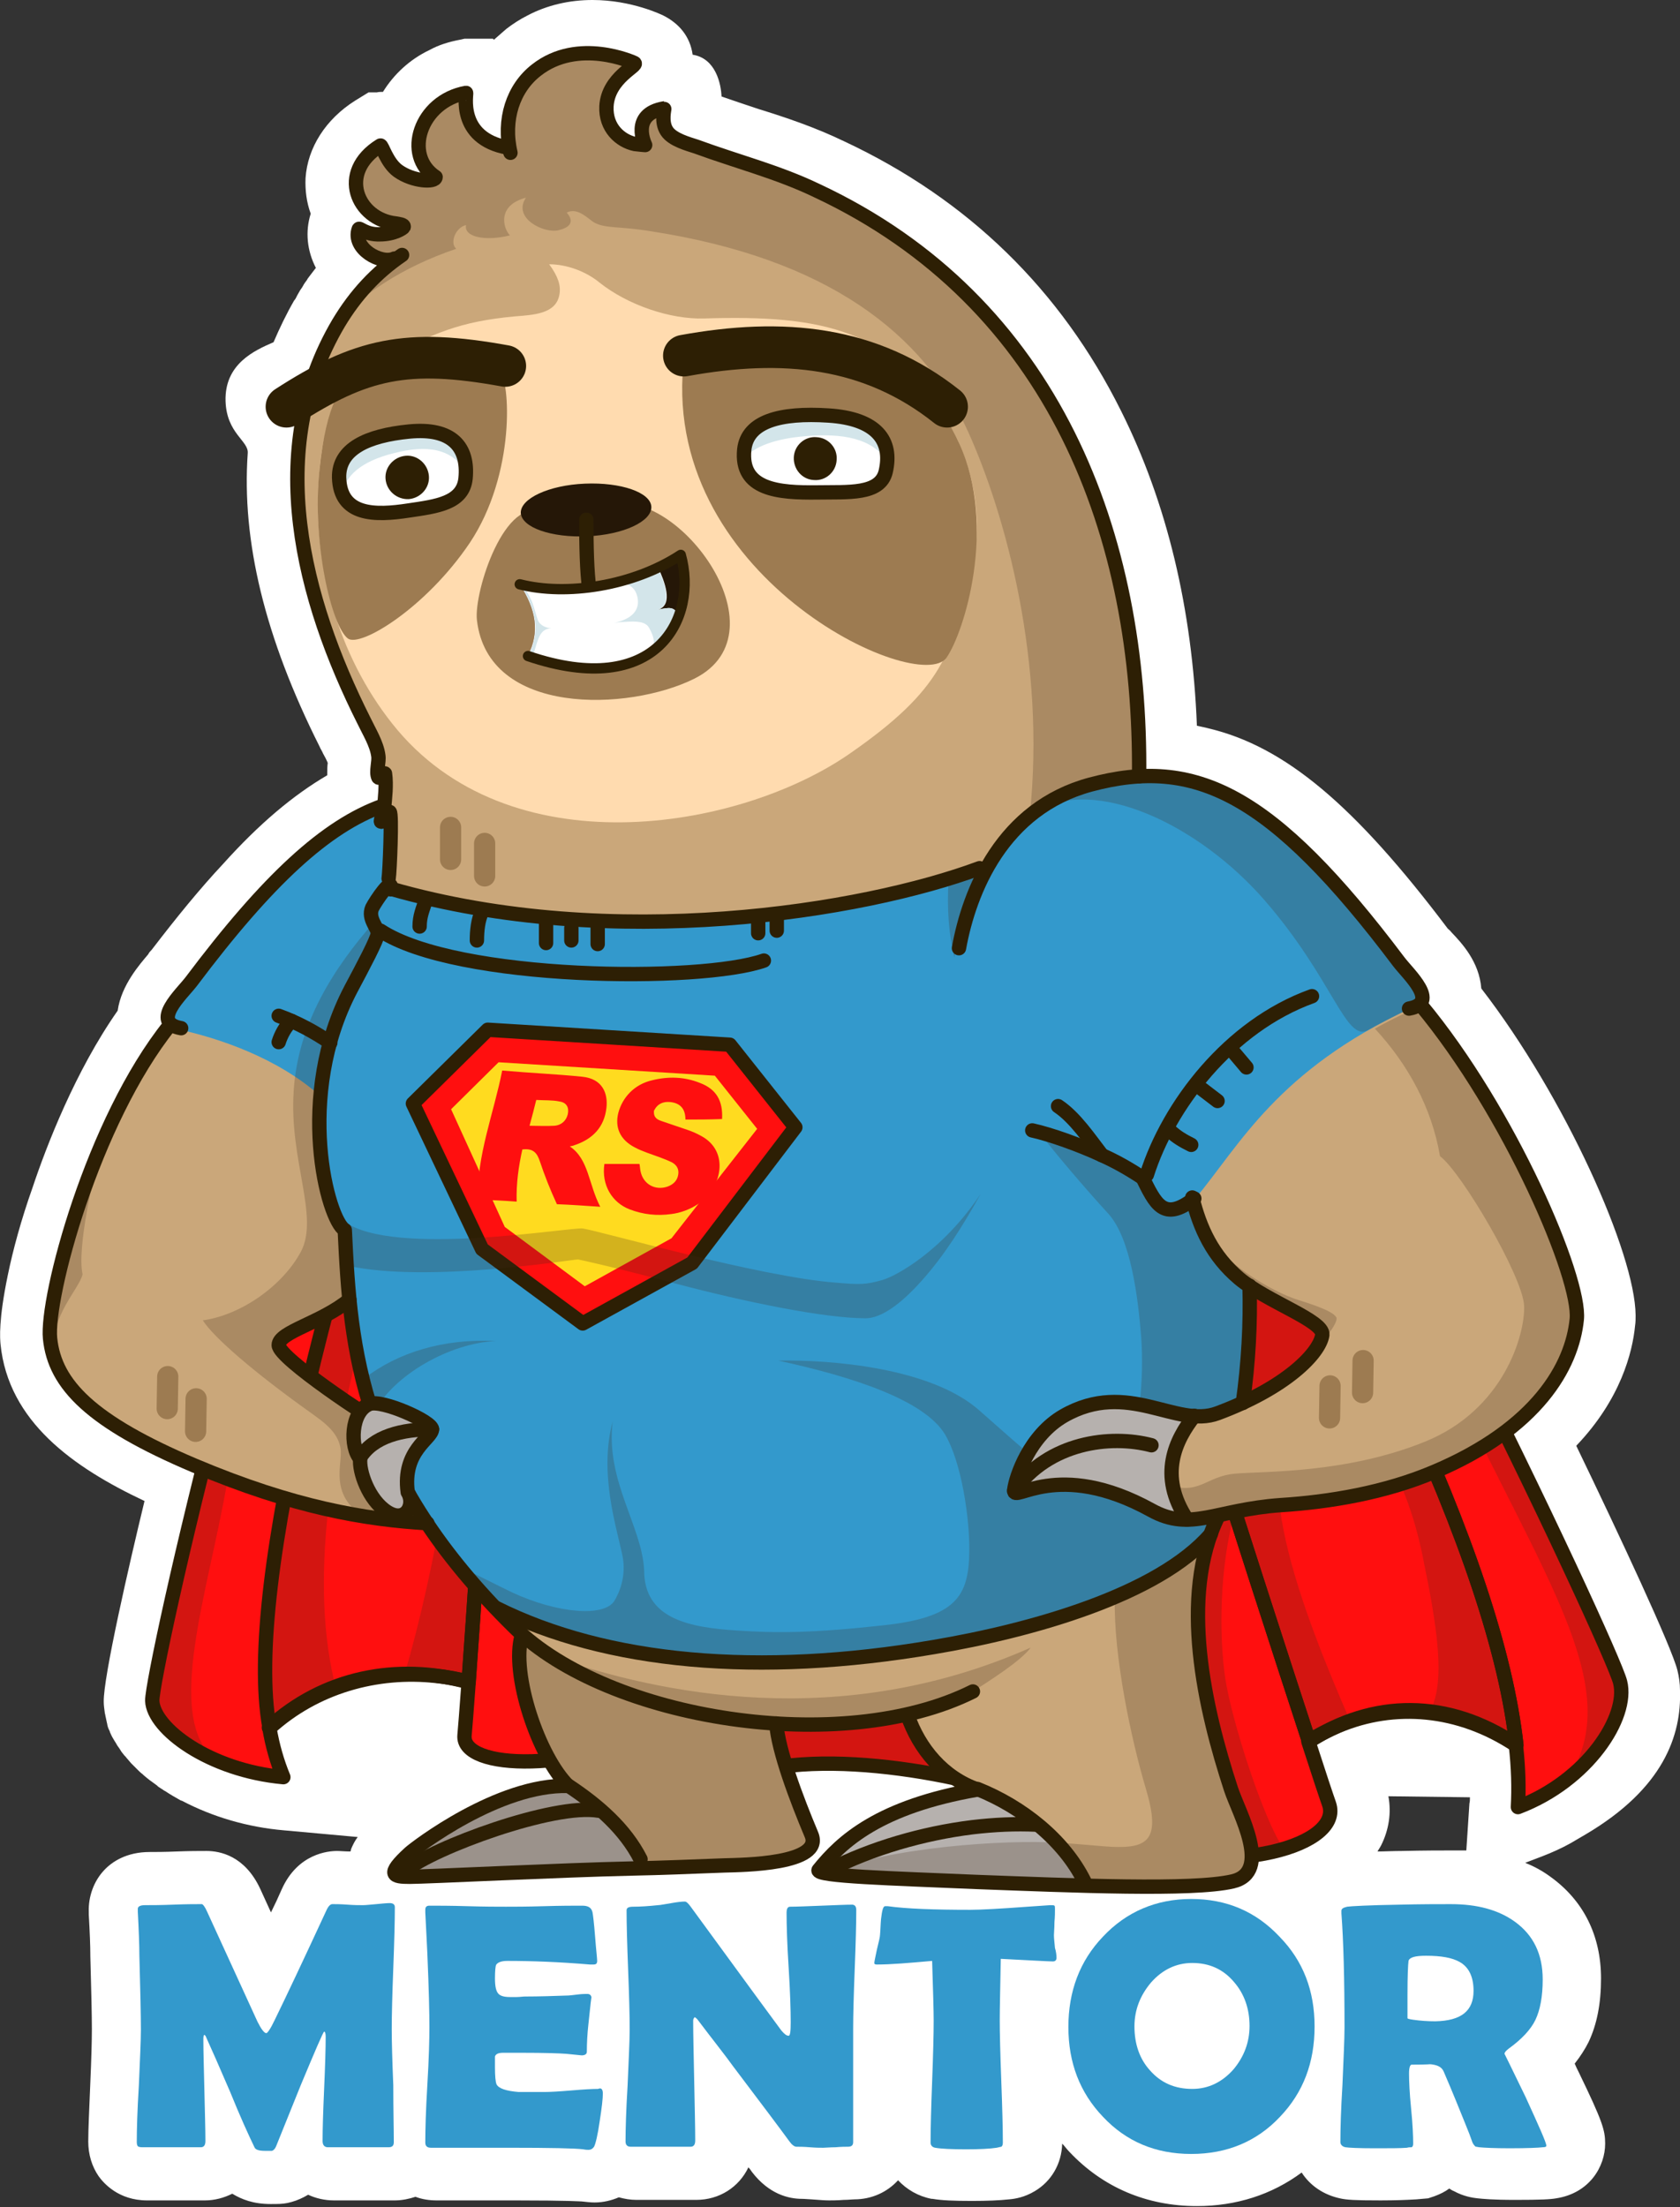 <?xml version="1.0" encoding="utf-8"?>
<!-- Generator: Adobe Illustrator 26.0.3, SVG Export Plug-In . SVG Version: 6.00 Build 0)  -->
<!DOCTYPE svg PUBLIC "-//W3C//DTD SVG 1.1//EN" "http://www.w3.org/Graphics/SVG/1.1/DTD/svg11.dtd">
<svg version="1.1" id="Слой_1" xmlns:x="http://ns.adobe.com/Extensibility/1.0/" xmlns:i="http://ns.adobe.com/AdobeIllustrator/10.0/" xmlns:graph="http://ns.adobe.com/Graphs/1.0/"
	 xmlns="http://www.w3.org/2000/svg" xmlns:xlink="http://www.w3.org/1999/xlink" x="0px" y="0px" width="325.5px" height="427.6px"
	 viewBox="0 0 325.5 427.6" style="enable-background:new 0 0 325.5 427.6;" xml:space="preserve">
<rect x="0" y="0" width="325.5" height="427.6" fill="#333333" stroke="none"/>
<style type="text/css">
	.st0{fill:#FFFFFF;}
	.st1{fill:#3399CC;}
	.st2{fill:#FF0F0F;}
	.st3{opacity:0.23;fill:#3F2719;}
	.st4{fill:none;stroke:#2D1F04;stroke-width:2.781;stroke-linecap:round;stroke-linejoin:round;stroke-miterlimit:10;}
	.st5{fill:#CAA77A;}
	.st6{fill:#B6B1AE;}
	.st7{fill:#FFDB1F;}
	.st8{fill:none;stroke:#9D7B51;stroke-width:4.107;stroke-linecap:round;stroke-linejoin:round;stroke-miterlimit:10;}
	.st9{fill:#FFDBAF;}
	.st10{fill:#9D7B51;}
	.st11{fill:#D3E5EA;}
	.st12{fill:#2D1F04;}
	.st13{fill:#251707;}
	.st14{fill:none;stroke:#2D1F04;stroke-width:2;stroke-linecap:round;stroke-linejoin:round;stroke-miterlimit:10;}
	.st15{fill:none;stroke:#2D1F04;stroke-width:8.066;stroke-linecap:round;stroke-linejoin:round;stroke-miterlimit:10;}
</style>
<g>
	<path class="st0" d="M325.5,327.5c0-1.4-0.2-2.7-0.5-3.9c-1.1-4.5-11.3-26.3-19.6-43.5c8.6-9,10.9-18.1,11.4-23.3
		c0.1-0.6,0.1-1.3,0.1-2c-0.1-11.9-13.6-42.2-29.9-63.3c-0.4-5.2-3.8-8.8-5.8-10.9c-0.2-0.3-0.5-0.5-0.7-0.7
		c-18.1-24-31.6-35.3-46.4-38.8c-0.7-0.2-1.4-0.3-2.2-0.5c-0.9-22.7-5.8-43.2-14.7-61c-11.7-23.5-29.7-41-53.6-52.2
		c-5.6-2.7-11.2-4.6-16.7-6.3c-2.4-0.8-4.8-1.6-7.1-2.4c-0.1-2.4-1.1-7.4-5.6-8.1c-0.5-3.6-2.7-6.1-5.7-7.6c-0.2-0.1-6.1-3-13.7-3
		c-4.5,0-8.8,1-12.6,3c-1.4,0.7-2.8,1.6-4.1,2.6c-0.8,0.7-1.6,1.4-2.4,2.1l-0.2-0.2l-5.5,0l-0.9,0.2c-2.1,0.4-4.1,1-5.9,2
		c-3.8,1.8-6.9,4.7-9,8.1c-0.4,0-0.8,0-1.2,0.1l-1.6,0l-2.6,1.6c-5.7,3.6-9.2,9.1-9.6,15c-0.1,2.4,0.2,4.7,1,6.9
		c-1.1,3.5-0.7,7.2,1,10.5l0,0c-0.3,0.4-0.7,0.9-1,1.3c-0.2,0.3-0.4,0.5-0.6,0.8l-0.1,0.2c-0.3,0.4-0.6,0.8-0.8,1.2
		c-0.2,0.4-0.5,0.7-0.7,1.1c0,0-0.3,0.5-0.4,0.7l-0.2,0.4c-0.1,0.2-0.2,0.4-0.4,0.6c-1.5,2.6-2.8,5.3-4,8.1
		c-3.7,1.6-9.5,4.2-9.3,11.4c0.2,6.3,4.5,7.7,4.3,10.1c-1.2,17,3.3,35.7,13.9,56.8c0.2,0.5,0.5,0.9,0.7,1.4c0.3,0.5,0.7,1.3,0.9,1.8
		c-0.1,0.7-0.1,1.5-0.1,2.4c-6.5,3.8-13.1,9.3-20.2,17.2c-4.4,4.7-8.9,10.2-13.8,16.6c-0.2,0.2-0.5,0.5-0.7,0.9
		c-1.5,1.8-5.2,5.9-5.9,10.9C14.6,207.5,9,222,6.3,230.1c-2.2,6.2-3.8,12.1-4.8,17c-1.8,8.7-1.5,12.2-1.4,13.3
		c1.5,15,14.1,23.9,27.9,30.4c-3,12.4-8,34.2-7.9,38.9c0,0.7,0.1,1.3,0.2,2.1c0,0.2,0.1,0.3,0.1,0.5c0.1,0.5,0.2,0.9,0.3,1.4
		c0,0.1,0.1,0.3,0.1,0.5c0.1,0.5,0.3,0.9,0.5,1.3l0,0.1l0.1,0.2c0.2,0.5,0.5,1,0.8,1.5c0.1,0.1,0.1,0.2,0.2,0.3
		c0.2,0.4,0.4,0.7,0.7,1.1l0.2,0.3c0.2,0.4,0.5,0.7,0.8,1.1l0.2,0.2c0.3,0.4,0.7,0.8,1.1,1.3l0.1,0.1c0.3,0.3,0.6,0.6,0.9,0.9
		l0.3,0.3c0.3,0.3,0.6,0.6,0.9,0.8l0.2,0.2c0.8,0.7,1.6,1.3,2.6,2l0.2,0.2c0.4,0.3,0.8,0.5,1.2,0.8l0.2,0.1c0.9,0.6,1.9,1.2,3,1.8
		l0.3,0.1c5.9,3.1,12.7,5.1,19.7,5.7l14.3,1.3c-0.1,0.2-0.3,0.4-0.4,0.6c-0.2,0.3-0.3,0.5-0.4,0.7c-0.2,0.4-0.4,0.8-0.5,1.1l0,0.1
		c0,0.1-0.1,0.2-0.1,0.3c-1.1,0-1.9-0.1-2.6-0.1c-1.7,0-7.6,0.5-10.7,7.4c-0.7,1.6-1.4,3.1-2.1,4.5l-2.1-4.6
		c-3-6.4-7.8-7.3-10.4-7.3c-1.4,0-3.3,0-5.8,0.1c-2.3,0.1-4.1,0.1-5.2,0.1c-4.5,0-7.3,1.9-8.8,3.5c-2,2.1-3.1,5.1-3,8.1l0,0.5
		c0.2,3.5,0.3,6.1,0.3,7.8l0,0.2c0.2,7,0.3,11.8,0.3,14.2c0,2.3-0.1,5.8-0.3,10.4c-0.2,5.1-0.4,8.8-0.4,11.4c0,2.5,0.7,4.8,2,6.7
		c1,1.4,3.9,4.7,9.4,4.7h11.2c1.9,0,3.7-0.5,5.3-1.3c1.8,1.1,4.1,2,7.4,2c1.5,0,2.3,0,3.3-0.2l0.4-0.1l0.4-0.1
		c1.1-0.3,2.2-0.8,3.2-1.4c1.5,0.7,3.2,1.1,5,1.1h11.8c1.4,0,2.8-0.3,4-0.7c1.3,0.5,2.7,0.7,4.1,0.7c1.7,0,4.2,0,7.6,0
		c3.4,0,6,0,7.7,0c10.3,0,12.5,0.2,12.8,0.2c1,0.1,1.7,0.2,2.5,0.2c1.7,0,3.3-0.4,4.7-1c1.1,0.3,2.2,0.5,3.4,0.5h11.6
		c4.5,0,8.3-2.5,10.1-6.3c0.3,0.3,0.5,0.6,0.7,0.9c3.3,4.3,7.1,5.2,9.7,5.2c0,0,0.5,0,1.8,0.1c1.5,0.1,2.5,0.2,3.4,0.2
		c0.6,0,1.6,0,2.9-0.1c0.9,0,1.6-0.1,2-0.1c3.4,0,6.4-1.4,8.5-3.7c1.7,1.8,3.9,3.1,6.5,3.6l0.2,0c1.7,0.3,4.1,0.4,7.6,0.4
		c3,0,5.4-0.1,7.2-0.3c1.2-0.1,3-0.4,5-1.6c3.2-1.9,5.2-5.3,5.3-9.2c0.5,0.5,0.9,1.1,1.4,1.6c6.5,6.9,15,10.5,24.7,10.5
		c7.6,0,14.5-2.2,20.3-6.5c1.6,2.5,4.2,4.3,7.4,5c1.3,0.3,2.9,0.4,7.9,0.4c3,0,5.3-0.1,6.9-0.2l2.3-0.2l1.2-0.4
		c1.1-0.4,2.1-0.9,2.9-1.5c0.3,0.2,0.6,0.4,0.9,0.5c1.8,1,3.6,1.3,4.6,1.4c1,0.1,2.8,0.3,7.3,0.3c4.9,0,6.8-0.1,7.9-0.3
		c6.5-1,9.5-6.2,9.5-10.6c0-2.6-0.5-4.3-5.1-13.8c-0.3-0.6-0.6-1.2-0.8-1.7c1.1-1.4,2-2.8,2.7-4.2c1.6-3.4,2.4-7.4,2.4-12.3
		c0-8.3-3.4-15.1-9.8-19.7c-1.5-1.1-3.1-2-4.9-2.7l3.4-1.3c1.8-0.7,3.6-1.5,5.4-2.5c0,0,2.2-1.3,2.9-1.7
		C322.3,346.5,325.8,336.2,325.5,327.5z M281.8,358.5c-2.5,0-5.8,0-10.1,0.1c-1.9,0-3.5,0.1-4.8,0.1c0.2-0.4,0.5-0.8,0.7-1.2
		c1.5-3,2-6.3,1.4-9.5l15.8,0.2c0,0.4,0,0.8-0.1,1.2l-0.6,9.1C283.4,358.5,282.6,358.5,281.8,358.5z"/>
	<g>
		<g>
			<path class="st1" d="M76.3,415c0,0.7-0.3,1-1,1H63.5c-0.6,0-1-0.4-1-1.2c0-2.3,0.1-5.6,0.3-10.1c0.2-4.5,0.3-7.9,0.3-10.1
				c0-0.6-0.1-1-0.3-1c-0.2,0.1-1.7,3.6-4.5,10.3c-1.6,4-3.2,7.9-4.8,11.9c-0.2,0.5-0.5,0.8-0.8,0.9c-0.1,0-0.6,0-1.3,0
				c-1.2,0-1.9-0.2-2.1-0.7c-1.2-2.5-2.8-6-4.7-10.7c-2.1-4.9-3.7-8.5-4.7-10.7c0-0.1-0.1-0.2-0.3-0.4c-0.2,0.2-0.2,0.5-0.2,1
				c0,2.2,0.1,5.5,0.2,9.8c0.1,4.4,0.2,7.6,0.2,9.8c0,0.8-0.3,1.2-0.9,1.2H27.5c-0.4,0-0.7-0.1-0.8-0.2c-0.1-0.1-0.2-0.4-0.2-0.8
				c0-2.4,0.1-6.1,0.4-10.9c0.2-4.9,0.4-8.5,0.4-10.9c0-2.6-0.1-7.4-0.3-14.5c0-1.8-0.1-4.6-0.3-8.3l0-0.6c0-0.4,0.4-0.7,1.4-0.7
				c1.2,0,3.1,0,5.5-0.1c2.5-0.1,4.3-0.1,5.5-0.1c0.2,0,0.6,0.5,1,1.4l9.8,21.4c0.7,1.4,1.3,2.2,1.7,2.2c0.2,0,0.8-0.8,1.6-2.5
				c2.3-4.7,5.6-11.7,10-21.2c0.4-0.9,0.8-1.3,1.2-1.3c0.6,0,1.6,0,2.9,0.1c1.3,0.1,2.3,0.1,3,0.1c0.6,0,1.4-0.1,2.6-0.2
				c1.1-0.1,2-0.2,2.6-0.2c0.7,0,1,0.3,1,0.8c0,2.6-0.1,6.6-0.3,11.8c-0.2,5.2-0.3,9.2-0.3,11.8c0,2.4,0.1,6.1,0.3,10.9
				C76.2,408.9,76.3,412.5,76.3,415z"/>
			<path class="st1" d="M116.8,405.6c0,1-0.2,2.7-0.6,5.3c-0.4,2.8-0.8,4.4-1.1,5c-0.3,0.4-0.6,0.6-1.1,0.6c-0.2,0-0.5,0-1-0.1
				c-1.6-0.2-6.4-0.3-14.2-0.3c-1.7,0-4.3,0-7.7,0c-3.4,0-5.9,0-7.6,0c-0.7,0-1.1-0.3-1.1-1c0-2.5,0.1-6.2,0.4-11.2
				c0.3-5,0.4-8.8,0.4-11.2c0-2.5-0.1-7.3-0.4-14.2c-0.1-1.8-0.2-4.4-0.4-8l0-0.5c0-0.5,0.2-0.8,0.8-0.8c1.6,0,4.1,0,7.4,0.1
				c3.3,0.1,5.8,0.1,7.4,0.1c1.6,0,4.1,0,7.4-0.1c3.3-0.1,5.7-0.1,7.4-0.1c1.2,0,1.8,0.4,2,1.3c0.1,0.5,0.3,2.1,0.5,4.7
				c0.2,2.6,0.4,4.2,0.4,4.7c0,0.5-0.2,0.7-0.7,0.7c-0.1,0-0.4,0-0.7,0c-5.9-0.5-11.3-0.7-16-0.7c-1.2,0-1.9,0.3-2.2,0.8
				c-0.1,0.3-0.2,1.1-0.2,2.6c0,1.5,0.2,2.5,0.7,3c0.4,0.4,1.1,0.6,2.2,0.6c0.2,0,0.7,0,1.3,0c0.6,0,1.2-0.1,1.6-0.1
				c2.8,0,5.6-0.1,8.5-0.2c0.2,0,0.9-0.1,1.8-0.2c0.8-0.1,1.4-0.1,1.8-0.1c0.5,0,0.8,0.3,0.8,0.8c0-0.5-0.2,1.2-0.6,5.1
				c-0.2,1.8-0.3,3.6-0.3,5.3c0,0.4-0.3,0.7-1,0.7l-3-0.3c-1.3-0.1-4.2-0.2-8.7-0.2h-3.5c-0.9,0-1.4,0.2-1.6,0.7c0,0.1,0,0.8,0,2.1
				c0,1.7,0.1,2.8,0.3,3.3c0.4,0.8,1.8,1.3,4.3,1.5c0,0,1.6,0,4.9,0c1.2,0,2.9-0.1,5.3-0.3c2.3-0.2,4.1-0.3,5.2-0.3
				C116.5,404.4,116.8,404.8,116.8,405.6z"/>
			<path class="st1" d="M165.9,370.1c0,2.5-0.1,6.4-0.3,11.4c-0.2,5.1-0.3,8.9-0.3,11.5v22c0,0.6-0.3,0.9-1,0.9
				c-0.5,0-1.3,0-2.4,0.1c-1.1,0-1.9,0.1-2.4,0.1c-0.6,0-1.4,0-2.6-0.1c-1.2-0.1-2-0.1-2.6-0.1c-0.4,0-0.9-0.4-1.4-1.1
				c-1.6-2.2-5.2-7-10.8-14.4c-1.5-2.1-3.9-5.1-7-9.2c-0.1-0.1-0.3-0.3-0.5-0.4c-0.2,0.2-0.3,0.4-0.3,0.7c0,2.6,0.1,6.5,0.2,11.6
				c0.1,5.2,0.2,9,0.2,11.6c0,0.8-0.3,1.2-0.9,1.2h-11.6c-0.6,0-1-0.3-1-1c0-2.4,0.1-6,0.4-10.9c0.2-4.9,0.4-8.5,0.4-10.9
				c0-2.6-0.1-6.4-0.3-11.5c-0.2-5.1-0.3-8.9-0.3-11.5c0-0.5,0.4-0.7,1.3-0.7c1.3,0,2.9-0.1,4.8-0.3c0.4,0,1.3-0.2,2.6-0.4
				c1.1-0.2,2-0.3,2.6-0.3c0.3,0,0.7,0.4,1.2,1.1l12.5,17.1c1.1,1.5,2.8,3.8,5,6.8c0.6,0.7,1,1,1.4,1c0.3,0,0.4-0.9,0.4-2.6
				c0-2.3-0.1-5.9-0.4-10.6c-0.3-4.7-0.4-8.2-0.4-10.6c0-0.8,0.2-1.2,0.7-1.2c1.3,0,3.4-0.1,6.1-0.2c2.7-0.1,4.7-0.2,6-0.2
				C165.7,369.1,165.9,369.4,165.9,370.1z"/>
			<path class="st1" d="M204.7,379.3c0,0.4-0.2,0.7-0.7,0.7c-0.8,0-4.2-0.2-10.1-0.5c-0.1,5.6-0.2,9.6-0.2,11.8
				c0,2.6,0.1,6.6,0.3,11.9c0.2,5.3,0.3,9.2,0.3,11.9c0,0.4-0.1,0.7-0.3,0.8c-0.1,0-0.4,0.1-0.9,0.2c-1.3,0.2-3.3,0.3-5.9,0.3
				c-2.9,0-4.9-0.1-6-0.3c-0.6-0.1-0.9-0.5-0.9-1c0-2.6,0.1-6.6,0.3-11.8s0.3-9.2,0.3-11.8c0-1.7-0.1-5.6-0.3-11.6
				c-4.5,0.4-8,0.7-10.7,0.7c-0.4,0-0.5-0.1-0.5-0.3c0-0.3,0.2-1.1,0.5-2.6c0.4-1.6,0.6-2.5,0.6-2.8c0.1-1,0.1-2.1,0.2-3.1
				c0.2-1.7,0.4-2.5,0.8-2.5c0,0,0.2,0,0.5,0c3.6,0.5,8.9,0.7,16,0.7c2,0,5.7-0.2,11.1-0.6c2.9-0.2,4.4-0.3,4.4-0.3
				c0.4,0,0.7,0,0.8,0.1c0.1,0.1,0.1,0.3,0.1,0.7c0,0.6,0,1.4-0.1,2.5c0,1.2-0.1,2-0.1,2.5c0,0.6,0.1,1.4,0.2,2.5
				C204.6,378,204.7,378.8,204.7,379.3z"/>
			<path class="st1" d="M254.7,392.6c0,7-2.2,12.8-6.7,17.5c-4.5,4.8-10.3,7.2-17.2,7.2c-6.9,0-12.6-2.4-17.1-7.2
				c-4.5-4.7-6.7-10.5-6.7-17.4c0-6.9,2.2-12.8,6.7-17.5c4.5-4.8,10.3-7.3,17.1-7.3c6.8,0,12.5,2.4,17.1,7.3
				C252.5,379.9,254.7,385.7,254.7,392.6z M242.1,392.5c0-3.3-1-6.2-3-8.5c-2.1-2.5-4.8-3.7-8.1-3.7c-3.1,0-5.8,1.3-8,3.8
				c-2.1,2.5-3.2,5.3-3.2,8.5c0,3.4,1,6.3,3,8.5c2.1,2.4,4.8,3.6,8.2,3.6c3.1,0,5.8-1.3,8-3.8C241,398.5,242.1,395.7,242.1,392.5z"
				/>
			<path class="st1" d="M299.6,415.7c0,0.2-0.2,0.3-0.7,0.3c-0.8,0.1-3,0.2-6.4,0.2c-2.9,0-4.9-0.1-5.9-0.2
				c-0.5-0.1-0.8-0.1-0.8-0.2c-0.1-0.1-0.3-0.3-0.5-0.7c-0.3-0.9-0.8-2.2-1.5-3.9c-0.9-2.2-2.2-5.5-4.1-9.9
				c-0.4-0.9-1.3-1.3-2.8-1.4c0.7,0-0.5,0.1-3.4,0.1c-0.3,0-0.5,0.6-0.5,1.7c0,1.5,0.1,3.8,0.4,6.8c0.3,3,0.4,5.3,0.4,6.8
				c0,0.4-0.1,0.6-0.3,0.7c-0.3,0-0.6,0-0.9,0.1c-1.3,0.1-3.4,0.1-6.2,0.1c-3.2,0-5.1-0.1-5.7-0.2c-0.6-0.1-1-0.5-1-1
				c0-2.5,0.1-6.2,0.4-11.1c0.2-4.9,0.4-8.7,0.4-11.1c0-9.4-0.2-16.8-0.6-22.1l0-0.5c0-0.4,0.3-0.6,1.1-0.8
				c0.7-0.1,4.1-0.3,10.2-0.4c4.1-0.1,7.4-0.1,9.9-0.1c5.1,0,9.2,1.1,12.4,3.4c3.6,2.6,5.4,6.3,5.4,11.2c0,3.3-0.5,5.9-1.4,7.8
				s-2.7,3.8-5.2,5.6c-0.5,0.4-0.8,0.7-0.8,1c0,0,1.4,2.8,4.1,8.4C298.2,412,299.6,415.1,299.6,415.7z M285.5,385.7
				c0-2.7-0.9-4.6-2.7-5.6c-1.4-0.8-3.5-1.2-6.5-1.2c-2.1,0-3.2,0.3-3.4,1c-0.1,0.8-0.2,2.9-0.2,6.6c0,0.5,0,1.3,0,2.3
				c0,1,0,1.8,0,2.2c0,0.1,0.4,0.2,1.1,0.3c1.4,0.2,2.8,0.3,4.3,0.3C283.1,391.5,285.5,389.6,285.5,385.7z"/>
		</g>
		<g>
			<g>
				<g>
					<path class="st2" d="M294.1,350.1c0.2-3.7,0.1-7.7-0.4-12c-11-7.3-23.6-8.3-34.5-3.7c-1.9,0.8-3.8,1.8-5.7,2.9c0,0,0,0.1,0,0.1
						c2.1,6.5,3.5,10.7,4,12.1c2.7,7.8-18.1,14.4-41.9,7.7c-14.5-33.9-50.6-170.7-50.6-170.7l55.4-36.1
						c38.7,55.3,91.9,168.9,93.5,175.5C315.6,332.6,307.6,345,294.1,350.1z"/>
					<path class="st2" d="M205,350.7c-15.2-6.7-44.2-12.7-62-6.4c-3.6-13.9-30.2-87.9-45.5-157.1l49.3,0.8
						C146.9,188,191.3,317.1,205,350.7z"/>
					<path class="st2" d="M54.9,344.3c-1.2-2.9-2.1-6-2.7-9.5c8.8-8,20.7-11.4,32.4-10.1c2.1,0.2,4.2,0.6,6.2,1.1c0,0,0,0.1,0,0.1
						c-0.4,5.5-0.7,9.2-0.8,10.3c-0.6,6.7,21.2,7.6,42.4-2.6c5.3-29.6,5.4-144.6,5.4-144.6l-62.7-16.8
						c-23.3,51.5-45.7,151.8-45.6,157.3C29.7,334.9,40.6,343,54.9,344.3z"/>
				</g>
				<g>
					<path class="st3" d="M276.7,332.1c3.8-5.7,1.5-18.1-1.1-30.8c-3.1-15.2-11.6-32.3-22-27c-13.5,6.7-1.1,38.3,8.2,59.6
						c-1.1,0.4-2.2,0.8-3.3,1.4c-0.1,0-0.2,0.1-0.2,0.1c-1.6,0.7-3.2,1.6-4.7,2.5c-10.1-30.7-35.8-110.4-50.7-162.5l-3.1-10.9
						l8.7-5.6l9.3,13.6c44.5,73.8,72,130.3,75.9,166C288.2,334.9,282.5,332.7,276.7,332.1z"/>
					<path class="st3" d="M205,350.7c-15.2-6.7-44.2-12.7-62-6.4c-3.6-13.9-30.2-87.9-45.5-157.1l49.3,0.8
						C146.9,188,191.3,317.1,205,350.7z"/>
					<path class="st3" d="M303.3,345.3c11.3-16.2-1.4-35.2-18.4-69.8c-15.1-30.6-41-76-69.7-121.3l5.3-3.4
						c38.7,55.3,91.9,168.9,93.5,175.5C315.2,331.2,311.1,339.3,303.3,345.3z"/>
					<path class="st3" d="M44,287.2c-3.7,21.5-12.2,45.3-2.4,53.7c-7.2-3.2-11.9-7.9-12-11.5c-0.1-5.5,22.3-105.8,45.6-157.3
						l2.6,0.7C63.2,213.1,47.5,266.7,44,287.2z"/>
					<path class="st3" d="M65.2,327.5c-4.7,1.7-9.1,4.4-13,8c-5-27.6,12.9-94.8,35.4-159.2l7,1.9C83.7,219.9,54.1,285.9,65.2,327.5z
						"/>
					<path class="st3" d="M98.4,187.6c-1.1,44-5.7,112-7.5,138.2c-1.9-0.5-3.8-0.9-5.7-1.1c-0.1,0-0.2,0-0.3,0
						c-2.2-0.3-4.4-0.4-6.5-0.4C90.9,281.8,94,220.3,98.4,187.6z"/>
					<path class="st3" d="M237.4,325.2c1.2,8,7.4,27.5,11.4,33.1c-1.6,0.4-4.5,1-6.3,1.3c0.1-3.8-4.2-11.4-5.4-16.6s-6-19.9-5-30.8
						c1.1-10.9,1.9-16.6,4.7-19.3c0.9,0.2,1.6,0.1,2.4,0.2C236.2,303.9,236.2,317.2,237.4,325.2z"/>
				</g>
				<g>
					<path class="st4" d="M253.6,337.4c12.4-8.1,26.9-8.3,40.1,0.6"/>
					<path class="st4" d="M293.8,338.1c-3.9-35.8-31.4-92.3-75.9-166.2"/>
					<path class="st4" d="M202.9,174.8c14.9,52.1,40.6,131.7,50.7,162.5"/>
					<path class="st4" d="M97.6,187.2c15.3,69.2,41.9,143.2,45.5,157.1c15.8-6.2,46.8-0.3,62,6.4C191.3,317.1,146.9,188,146.9,188
						L97.6,187.2z"/>
					<path class="st4" d="M293.8,338.1c-3.9-35.8-31.4-92.3-75.9-166.2"/>
					<path class="st4" d="M202.9,174.8c14.9,52.1,40.6,131.7,50.7,162.5"/>
					<path class="st4" d="M294.1,350.1c0.2-3.7,0.1-7.7-0.4-12c-11-7.3-23.6-8.3-34.5-3.7c-1.9,0.8-3.8,1.8-5.7,2.9c0,0,0,0.1,0,0.1
						c2.1,6.5,3.5,10.7,4,12.1c2.7,7.8-18.1,14.4-41.9,7.7c-14.5-33.9-50.6-170.7-50.6-170.7l55.4-36.1
						c38.7,55.3,91.9,168.9,93.5,175.5C315.6,332.6,307.6,345,294.1,350.1z"/>
					<path class="st4" d="M90.8,325.9c-14-3.8-28.1-0.9-38.7,8.8"/>
					<path class="st4" d="M90.8,325.8c1.9-26.2,6.4-94.2,7.5-138.2"/>
					<path class="st4" d="M52.2,334.7c0,0,0-0.1,0-0.1c-5-27.6,12.9-94.8,35.4-159.2"/>
					<path class="st4" d="M90.8,325.8c1.9-26.2,6.4-94.2,7.5-138.2"/>
					<path class="st4" d="M54.9,344.3c-1.2-2.9-2.1-6-2.7-9.5c8.8-8,20.7-11.4,32.4-10.1c2.1,0.2,4.2,0.6,6.2,1.1c0,0,0,0.1,0,0.1
						c-0.4,5.5-0.7,9.2-0.8,10.3c-0.6,6.7,21.2,7.6,42.4-2.6c5.3-29.6,5.4-144.6,5.4-144.6l-62.7-16.8
						c-23.3,51.5-45.7,151.8-45.6,157.3C29.7,334.9,40.6,343,54.9,344.3z"/>
				</g>
			</g>
			<path class="st5" d="M274.9,194.6c2.2-2-2.5-6.3-4-8.3c-20.8-27.6-34.5-36.8-50.4-35.9c0.4-46.4-16.4-92-62.5-113.5
				c-7.5-3.6-15.4-5.6-23.3-8.5c-1.5-0.5-4.6-1.3-5.7-3c-1.2-1.8-0.4-4.4-0.5-4.4c-6.7,1.1-3.7,7.1-3.7,7.1s-1.3-0.1-2-0.2
				c-2.8-0.6-5.7-3.1-5.5-7.3c0.3-5.6,6.3-7.9,5.4-8.4c-0.2-0.1-10.9-5-19,1.4c-4.5,3.5-6.6,8.4-5.1,14.8
				c-10.1-1.8-8.5-10.6-8.7-10.5c-9,1.6-12.3,12.1-5.9,16.3c0,1.1-4.3,0.8-7.3-1.2c-2.2-1.5-3.1-5-3.4-4.9c-8.4,5.2-4.5,14.3,3,15.1
				c0.6,0.1,1.7,0.1,1.5,0.7c-0.1,0.2-1.7,1.4-4.6,1.4c-2.9,0-4-1.4-4.1-1c-1.3,3.9,5.1,7.2,7.5,6c-5,3.4-8.4,7.3-11.7,13
				c-14.3,24.9-6.6,52.8,5.2,76.4c1,2.1,2.5,4.5,2.9,6.8c0.2,1.2-0.5,3.1,0,4.2c0.2,0.4,1.2-1.1,1.3-0.7c0.2,1.9,0.1,4-0.1,5.9
				c-10.9,4-22.7,14.7-37.5,34.2c-1.5,2-6.2,6.3-4,8.3c-14.9,18.7-24.1,53-23.4,60.9c0.9,9,8,16.3,27.9,24.6
				c19,8,33.4,10.4,45.1,11.1c4.3,6.5,9.9,13.2,17,20.2c0.5,0.5,1.1,1,1.6,1.5c-2.2,7.5,3.3,23.6,9,29.2c-13.5-0.4-29.6,12-30.7,13
				c-4.7,4.3-3.2,4.6,0,4.6c3.2,0,29.3-1.3,43-1.6c5.6-0.1,12.4-0.4,18-0.6c3.4-0.1,19.3-0.2,16.8-6c-2.9-6.9-6.4-16.2-6.8-21.5
				c8.8,0.5,17.5,0,25.4-1.8c2.3,6.7,7,12.2,13.6,14.5c-19,3.3-26.3,10-30.8,15.6c-0.6,1.2,14.2,1.6,30.5,2.3
				c18.9,0.7,41.9,1.7,49.7-0.1c7.8-1.8,1.2-13.3-0.3-17.9c-5.1-15.6-10.1-37.2-2.5-52.8c3.2-0.7,7-1.6,12-1.9
				c9.5-0.6,20.3-2.4,29.9-6.5c19.9-8.4,26.6-20.4,27.5-29.5C306.1,247.9,292.3,215.5,274.9,194.6z M53.8,260.7
				c0-2.6,8.3-4.4,13.8-8.8c0.7,7.6,2.1,15.3,5,23.4C69.8,273.7,53.8,263.1,53.8,260.7z M240.5,271.9c1-7.6,1.6-15.6,1.4-22.7
				c5.7,3.9,14.5,7.1,14.2,9.4C255.6,261.8,250.5,267.3,240.5,271.9z"/>
			<g>
				<path class="st6" d="M210.1,365.2c-2.7-0.1-5.5-0.2-8.3-0.3c-1.3,0-2.6-0.1-3.9-0.1c-3-0.1-6-0.2-8.9-0.3c-0.4,0-0.9,0-1.3-0.1
					c-0.3,0-0.6,0-0.9,0c-1.6-0.1-3.1-0.1-4.6-0.2c-0.3,0-0.7,0-1,0c-2.7-0.1-5.4-0.2-7.8-0.3c-0.4,0-0.7,0-1.1,0
					c-0.4,0-0.8,0-1.2-0.1c-0.5,0-1-0.1-1.4-0.1c-0.5,0-0.9-0.1-1.4-0.1c-0.5,0-1-0.1-1.5-0.1c-0.5,0-1-0.1-1.5-0.1
					c-0.9-0.1-1.8-0.1-2.6-0.2c-0.4,0-0.7-0.1-1.1-0.1c0,0-0.1,0-0.1,0c-0.3,0-0.6-0.1-0.8-0.1c-0.2,0-0.4-0.1-0.5-0.1
					c-0.1,0-0.2,0-0.2,0c-0.4-0.1-0.7-0.1-0.9-0.2c-0.1,0-0.1-0.1-0.2-0.1c-0.1,0-0.1-0.1-0.2-0.1c0,0-0.1-0.1-0.1-0.1
					c0-0.1,0-0.1,0-0.2c0.6-0.8,1.3-1.6,2.1-2.4c0.3-0.3,0.5-0.6,0.8-0.8c0.3-0.3,0.6-0.6,0.9-0.8c0.3-0.3,0.6-0.5,0.9-0.8
					c2.1-1.8,4.8-3.7,8.2-5.3c0.6-0.3,1.2-0.6,1.9-0.9c0.1,0,0.1-0.1,0.2-0.1c0.3-0.1,0.6-0.3,1-0.4c0.4-0.2,0.9-0.4,1.4-0.5
					c0.4-0.2,0.8-0.3,1.3-0.4c0.3-0.1,0.6-0.2,1-0.3c0.4-0.1,0.7-0.2,1.1-0.3c0.2-0.1,0.5-0.1,0.7-0.2c0.3-0.1,0.6-0.2,0.9-0.3
					c0.3-0.1,0.6-0.2,0.9-0.2c1-0.3,2.1-0.5,3.2-0.8c0.6-0.1,1.1-0.2,1.7-0.4c0.9-0.2,1.7-0.3,2.7-0.5
					C197.7,349.9,206.1,355.9,210.1,365.2z"/>
				<path class="st6" d="M124.6,362c-0.7,0-1.5,0-2.2,0.1c-13.7,0.2-39.8,1.6-43,1.6c-1.3,0-2.4-0.1-2.8-0.4
					c-0.5-0.4-0.2-1.2,1.4-2.9c0.1-0.1,0.2-0.2,0.3-0.3c0.1-0.1,0.2-0.2,0.3-0.3c0.2-0.2,0.5-0.5,0.7-0.7c1.1-1,17.3-13.5,30.7-13h0
					C115.8,349.7,121.5,355.2,124.6,362z"/>
			</g>
			<g>
				<path class="st1" d="M75.1,171.9c-0.9,0.7-2.6,3.3-3.1,4.2c-1,2.1,1.2,3.9,1.1,5c-0.1,1.3-2.7,5.9-5.2,10.7
					c-1.8,3.4-3.2,6.9-4.1,10.4c-0.9,3.4-1.5,6.8-1.8,10.1c-8.4-7.5-19.9-11.2-27.1-12.8c-6.1-1.3,0.2-6.7,2-9.1
					c14.9-19.7,26.5-30.3,37.5-34.2c0,0.3-0.1,0.6-0.1,0.9c-0.1,0.8-1,3-0.4,2.4c0.2-0.2,0.7-2,1.5-1.7
					C75.9,157.8,75.3,170.7,75.1,171.9z"/>
				<path class="st1" d="M273.2,195.4c-25.7,12-32.9,26.3-41.6,36.8c-0.1,0.1-0.2,0.2-0.2,0.3c1.5,5.8,3.9,10.9,9,15.2
					c0.6,0.5,1.2,1,1.9,1.4c0.2,7.3-0.2,14.9-1.2,22.6c-1.5,0.7-3.1,1.4-4.9,2c-8,3-17.4-6.6-29.8,0.5c-6.6,3.8-9.3,11.8-9.6,14.4
					c-0.3,2.7,8.3-6.2,26.6,3.9c4.6,2.5,8.1,2,12.9,0.9c-0.5,1.1-1.1,2.5-1.5,3.6c-10.1,11.8-34.7,18.7-53.7,21.9
					c-33.7,5.7-63.3,3-84.7-7.5c-13-13.7-20.1-26.2-24-38c-0.7-2.2-1.4-4.4-1.9-6.6c-2.5-10-3-19.5-3.4-28.8
					c-3.3-1.9-9.8-25.8,1.2-46.7c2.5-4.7,5-9.4,5.2-10.7c0.1-1.1-2-2.9-1.1-5c0.7-1.4,4.1-6.5,3.6-3.7c42.9,12.3,85.9,3.5,91.2,2.3
					c7.8-1.7,16.2-4.2,24.6-7c4-6.8,10.2-13,19.8-15.6c6.8-1.8,13-2.3,19.1-0.8c12.1,2.9,24.2,13.3,40.6,35.1
					C273.1,188.7,278.9,192.8,273.2,195.4z"/>
			</g>
			<g>
				<g>
					<polygon class="st2" points="93.4,242 80,213.8 94.5,199.5 141.4,202.4 154.1,218.4 134.1,244.7 112.9,256.4 					"/>
					<polygon class="st7" points="97.8,237.7 87.4,214.9 96.6,205.8 138.5,208.4 146.7,218.7 130.1,239.9 113.3,249.2 					"/>
				</g>
				<polygon class="st4" points="93.4,242 80,213.8 94.5,199.5 141.4,202.4 154.1,218.4 134.1,244.7 112.9,256.4 				"/>
				<path class="st2" d="M97.3,207.4c5.6,0.5,10.6,0.7,15.5,1.2c4,0.4,5,3.3,4.7,6c-0.4,3.7-2.6,6.1-6.3,7.3
					c-0.2,0.1-0.4,0.1-0.8,0.2c3.7,2.5,3.6,7.3,5.9,11.7c-3-0.2-5.6-0.4-8.4-0.5c-1.3-2.8-2.4-5.6-3.3-8.3c-0.5-1.5-1.2-2.6-3.4-2.3
					c-0.7,3.2-1.2,6.5-1.1,10.1c-2.6-0.2-5-0.3-7.5-0.4C92.3,224,95.7,215.6,97.3,207.4z M103.9,213.1c-0.4,1.6-0.8,3.2-1.3,5
					c1.7,0,3.2,0.1,4.8,0c1.4-0.1,2.3-1,2.6-2.2c0.3-1.3-0.2-2.3-1.6-2.5C107,213.1,105.5,213.2,103.9,213.1z M135.6,209.8
					c-3-1.2-6.1-1.3-9.3-0.5c-3.4,0.8-5.7,3.3-6.5,6.3c-0.7,2.8,0.3,5.2,3.2,6.7c1.5,0.8,3.2,1.3,4.8,1.9c0.8,0.3,1.6,0.6,2.4,1
					c0.9,0.5,1.4,1.3,1.2,2.4c-0.2,1.2-1,1.9-2.1,2.3c-2.4,0.8-4.7-0.5-5.2-3c-0.1-0.5-0.1-0.9-0.2-1.4c-2.4,0-4.6,0-6.8,0
					c-0.6,4.1,1.5,7.5,4.9,8.8c2.6,1,5.3,1.3,8.1,0.9c1.7-0.2,3.6-0.9,5.1-1.9c4.7-3.1,6.2-10.2,0.7-13.2c-0.9-0.5-1.8-0.9-2.7-1.2
					c-1.7-0.6-3.3-1.1-5-1.7c-0.9-0.3-1.6-0.7-1.5-2c0.7-1.4,1.8-1.8,3.1-1.7c2,0.2,3,1.3,3,3.4c2.3,0,4.6,0,7.1-0.1
					C140.1,213.3,138.8,211,135.6,209.8z"/>
			</g>
			<g>
				<path class="st3" d="M157.3,357.6c-0.1,0.1-0.1,0.2-0.2,0.4c-0.1,0.2-0.3,0.5-0.6,0.7c-0.2,0.2-0.5,0.4-0.8,0.6
					c-0.2,0.1-0.3,0.2-0.5,0.3c-0.5,0.2-1,0.4-1.6,0.6c-1.3,0.4-2.7,0.7-4.2,0.9c-0.2,0-0.5,0.1-0.7,0.1c-0.2,0-0.5,0.1-0.7,0.1
					c-0.2,0-0.5,0.1-0.7,0.1c-1.7,0.2-3.3,0.2-4.6,0.3c-0.2,0-0.3,0-0.5,0c-0.1,0-0.2,0-0.3,0c-0.1,0-0.3,0-0.4,0
					c-0.4,0-0.7,0-0.9,0c-0.3,0-0.6,0-0.9,0c-0.3,0-0.6,0-0.9,0c-0.8,0-1.7,0.1-2.5,0.1c-0.7,0-1.3,0.1-2,0.1c-0.5,0-1,0-1.4,0.1
					c-1.1,0-2.2,0.1-3.3,0.1c-1.6,0.1-3.2,0.1-4.7,0.1c-0.7,0-1.5,0-2.2,0.1c-13.7,0.2-39.8,1.6-43,1.6c-0.2,0-0.4,0-0.6,0
					c-0.1,0-0.3,0-0.4,0c-0.1,0-0.1,0-0.2,0c-0.1,0-0.1,0-0.2,0c-0.2,0-0.4,0-0.5-0.1c-0.1,0-0.1,0-0.2,0c-0.1,0-0.2,0-0.2-0.1
					c0,0,0,0-0.1,0c0,0-0.1,0-0.1,0c-0.1,0-0.1,0-0.1-0.1c-0.1,0-0.1-0.1-0.1-0.1c0,0-0.1-0.1-0.1-0.1c-0.1-0.1-0.1-0.3-0.1-0.5
					c0,0,0-0.1,0-0.1c0-0.1,0.1-0.2,0.1-0.3c0,0,0,0,0-0.1c0,0,0-0.1,0.1-0.1c0-0.1,0.1-0.1,0.1-0.2c0.1-0.1,0.1-0.2,0.2-0.3
					c0,0,0.1-0.1,0.1-0.1c0.1-0.1,0.3-0.3,0.4-0.5c0.1-0.1,0.2-0.2,0.2-0.3c0.1-0.1,0.2-0.2,0.3-0.3c0.1-0.1,0.2-0.2,0.3-0.3
					c0.1-0.1,0.2-0.2,0.3-0.3c0.2-0.2,0.5-0.5,0.7-0.7h0c0,0,0,0,0.1-0.1c0,0,0,0,0,0c0,0,0,0,0.1-0.1c0,0,0.1-0.1,0.1-0.1
					c0,0,0,0,0,0c0,0,0.1-0.1,0.1-0.1c0.2-0.2,0.5-0.4,0.9-0.7c0,0,0,0,0,0c0,0,0.1-0.1,0.1-0.1c0,0,0.1-0.1,0.1-0.1
					c2.2-1.6,6.5-4.6,11.7-7.2c0.1-0.1,0.3-0.1,0.4-0.2c1-0.5,2.1-1,3.1-1.4c0.2-0.1,0.3-0.1,0.5-0.2c0.1,0,0.1,0,0.1-0.1
					c0,0,0,0,0,0c0.6-0.2,1.2-0.5,1.9-0.7c0,0,0,0,0,0c0.9-0.3,1.8-0.6,2.7-0.9c0.3-0.1,0.6-0.2,0.8-0.2c0.8-0.2,1.6-0.4,2.5-0.6
					c0.1,0,0.1,0,0.2,0c0,0,0,0,0,0c0,0,0,0,0.1,0c0.2,0,0.4-0.1,0.7-0.1c0.1,0,0.2,0,0.3,0c0.1,0,0.1,0,0.2,0c0.1,0,0.1,0,0.2,0
					c0.2,0,0.4-0.1,0.6-0.1c0.1,0,0.2,0,0.3,0c0.3,0,0.7-0.1,1-0.1c0.4,0,0.8,0,1.1,0c0.2,0,0.5,0,0.7,0h0c-0.1-0.1-0.3-0.3-0.5-0.5
					c-0.6-0.6-1.2-1.4-1.8-2.2c-4.8-7-8.7-20.1-6.7-26.7c11,9.8,30.2,16.1,49.3,17.2c0,0,0,0.1,0,0.1h0c0.3,4.2,2.5,10.9,4.9,16.9
					c0.4,1.2,0.9,2.3,1.3,3.3c0,0,0,0,0,0c0.2,0.4,0.4,0.9,0.5,1.3C157.5,356.4,157.5,357,157.3,357.6z"/>
				<path class="st3" d="M241.7,362.4c-0.2,0.3-0.4,0.5-0.6,0.7c-0.6,0.6-1.4,1-2.4,1.2c-5,1.2-16.2,1.2-28.6,0.8
					c-0.2,0-0.3,0-0.5,0c-1.1,0-2.3-0.1-3.5-0.1c-2.3-0.1-4.6-0.2-6.9-0.2c-0.6,0-1.1,0-1.7-0.1c-0.6,0-1.2,0-1.9-0.1
					c-0.8,0-1.6-0.1-2.4-0.1c-1.4-0.1-2.8-0.1-4.2-0.2h0c-1.1,0-2.1-0.1-3.1-0.1c-0.4,0-0.9,0-1.3-0.1c0,0,0,0,0,0c0,0-0.1,0-0.1,0
					c-0.2,0-0.4,0-0.6,0c0,0,0,0,0,0c-0.5,0-1,0-1.4-0.1c-1.5-0.1-2.9-0.1-4.3-0.2c-0.3,0-0.6,0-0.9,0c-0.1,0-0.2,0-0.3,0
					c-0.2,0-0.4,0-0.7,0c-0.7,0-1.3-0.1-1.9-0.1c-0.3,0-0.6,0-0.8,0c-0.3,0-0.7,0-1,0c-1.1,0-2.1-0.1-3-0.1c-0.2,0-0.4,0-0.6,0
					c-0.2,0-0.3,0-0.5,0c-0.1,0-8.3-0.8-8.4-0.8c12.6-5,34.5-6.4,44.9-5.8h0.1c4.6,0.3,8.3,0.7,10.3,0.8c7,0.3,9.6-1.3,6.6-11.3
					c-2.8-9.4-6.3-25.7-6-37c7.6-3.2,14.2-7.1,18.5-11.9c-5.1,15.2-0.5,34.5,4.2,48.7C239.6,350.2,244.1,358.5,241.7,362.4z"/>
			</g>
			<path class="st3" d="M188.5,327.7c3.1-2,9.3-5.9,11.2-8.5c-37,16.4-72,8.9-92.5,1.8c18.9,10.6,34.4,13.2,49,13.2
				S180.4,331,188.5,327.7z"/>
			<g>
				<path class="st3" d="M67.3,245.2c15.6,3.5,44.2-1.3,44.7-1.2c0.5,0.1,5.8,1.2,19,4.7c13.2,3.5,28.7,6.7,36.7,6.7
					c3,0,6.8-2.7,10.9-7.3c4.3-4.8,7.9-10.5,11.4-16.8c-7.4,11.1-16.5,16-19.1,16.7c-3.2,0.9-4.3,0.9-8.9,0.5
					c-14.8-1.1-45.7-10-49.1-10.5c-2.4-0.3-36.6,5.6-46.1-1.3"/>
				<path class="st3" d="M96.1,259.8c-8.9,0.4-19.8,6.5-23.7,13.9c-0.7-2.2-1.4-4.4-1.9-6.6C77.1,262,85.9,259.3,96.1,259.8z"/>
				<path class="st3" d="M236.2,293.6c-0.5,1.1-1.1,2.5-1.5,3.6c-10.1,11.8-34.7,18.7-53.7,21.9c-33.7,5.7-63.3,3-84.7-7.5
					c-2.6-2.7-5-5.4-7.1-8c3,1.4,6.9,3.4,10,4.9c8.8,4.1,17.8,4.8,19.8,1.7c1-1.6,2.4-4.9,1.6-8.8c-1.1-5.4-4.6-15.9-1.9-26
					c-1.4,11.5,5.7,20.3,6.1,28.8c0,9.4,8.6,11.1,18.1,11.7c7.4,0.5,14.5,0.5,28.1-1c14.2-1.5,16.7-5.6,16.8-14.3
					c0.1-6.4-1.5-17.3-4.7-22.7c-4-6.6-17.6-11.1-32.3-14.3c9.9-0.2,29.6,1.3,39,9.7c3.1,2.7,6.4,5.7,9.5,8.3
					c-1.7,2.9-2.5,5.8-2.6,7.2c-0.2,1.7,3.2-1.2,10.2-1.1c2.4,0,5.3,0.4,8.6,1.5c2.4,0.8,4.9,1.9,7.8,3.4
					C227.9,295.1,231.4,294.6,236.2,293.6z"/>
				<path class="st3" d="M241,271.7c-1.5,0.7-3.1,1.4-4.9,2c-4.5,1.7-9.5-0.7-15.3-1.7c0.5-4.3,0.6-8.9,0.3-13
					c-0.6-7.6-2-19.1-6.4-23.9c-4.4-4.8-10.2-11.6-13.5-15.9c11.4,2.7,15.8,6,20.3,8.9c1.4,3.6,4,9.2,9.9,4.3
					c1.5,5.8,3.9,10.9,9,15.2c0.6,0.5,1.2,1,1.9,1.4C242.4,256.4,242.1,264,241,271.7z"/>
				<path class="st3" d="M273.2,195.4c-2.9,1.4-5.7,2.8-8.2,4.2c0,0,0,0,0,0c-4.3,2.3-6.7-9.9-20-25.2
					c-12.8-14.7-32.8-24.1-44.3-17.2c3-2.3,6.6-4.1,10.8-5.2c6.8-1.8,13-2.3,19.1-0.8c12.1,2.9,24.2,13.3,40.6,35.1
					C273.1,188.7,278.9,192.8,273.2,195.4z"/>
				<path class="st3" d="M183.8,170.2c-0.4,6.3,0.1,10.9,1.1,15.3c1-5.5,3.6-13.6,7-17.9C189.3,168.4,185.8,169.6,183.8,170.2z"/>
			</g>
			<path class="st3" d="M158,37c-7.5-3.6-15.4-5.6-23.3-8.5c-1.5-0.5-4.6-1.3-5.7-3c-1.2-1.8-0.4-4.4-0.5-4.4
				c-6.7,1.1-3.7,7.1-3.7,7.1s-1.3-0.1-2-0.2c-2.8-0.6-5.7-3.1-5.5-7.3c0.3-5.6,6.3-7.9,5.4-8.4c-0.2-0.1-10.9-5-19,1.4
				c-4.5,3.5-6.6,8.4-5.1,14.8c-10.1-1.8-8.5-10.6-8.7-10.5c-9,1.6-12.3,12.1-5.9,16.3c0,1.1-4.3,0.8-7.3-1.2
				c-2.2-1.5-3.1-5-3.4-4.9c-8.4,5.2-4.5,14.3,3,15.1c0.6,0.1,1.7,0.1,1.5,0.7c-0.1,0.2-1.7,1.4-4.6,1.4c-2.9,0-4-1.4-4.1-1
				c-1.3,3.9,5.1,7.2,7.5,6c-4.8,3.2-8.1,7-11.2,12.2c4.6-5.5,12.4-10.8,23-14.4c-1.3-1.1-0.2-4.1,1.9-4.6c-0.5,2.3,3.7,3.2,8.5,2
				c-1.3-1.3-2.6-5.8,3.1-7.3c-2.7,4,3.6,7,6.3,6.3c3-0.7,2.7-2.2,1.6-3.4c2.2-1.2,4.4,1.5,5.5,2c2.2,1.1,4.7,0.6,10.8,1.6
				c34.3,5.3,52.9,19.9,61.5,38.9c7.2,16,15.1,44.5,11.9,74.4c3.3-2.7,7.2-4.9,12-6.2c3.1-0.8,6.1-1.4,8.9-1.6
				C220.9,104,204.1,58.5,158,37z"/>
			<g>
				<path class="st3" d="M83.7,276.9c0,0.2,0,0.3-0.1,0.5c-0.1,0.1-0.1,0.2-0.2,0.3c-0.1,0.1-0.2,0.2-0.3,0.4
					c-1.4,1.7-4.6,4.5-4.1,11c0.3,0.6,0.5,1.3,0.4,1.9c0.4,2.5-0.9,3.4-3,2.6l0.6,1.1c-2.1-0.2-4.3-0.5-6.6-0.9
					c-6.7-4.3-4-10.2-4.4-13.1c-0.4-2.6-2.2-4.4-4.7-6.2c-0.4-0.3-0.7-0.5-1.1-0.8c-11.1-7.9-18.9-14.7-20.9-17.9
					c7.3-1,15.4-6.6,19-13.3c3.6-6.8-2.3-17.7-1.4-31.1c0.8-13.2,7.9-24,15.6-32.8c0.4,1.2,1.2,2.1,1.1,2.8
					c-0.1,1.3-2.7,5.9-5.2,10.7c-11.1,20.9-4.6,44.7-1.2,46.7c0.2,4.4,0.4,8.9,0.9,13.4c-5.5,4.3-13.9,6.4-13.9,9
					c0,1.2,3.7,4.2,7.9,7.3l0.1-0.2c2.7,1.9,5.5,3.8,7.5,5.2c0,0,0,0,0,0c-0.7,2.9-0.4,7.1,3.8,7.6c3.1,0.4,6.5-1.7,9.8-4.9
					C83.6,276.5,83.7,276.7,83.7,276.9z"/>
				<path class="st3" d="M20.3,220.3c-2.3,7.4-5.4,21.5-4.3,26.6c-0.7,2.9-6.1,7.8-5.8,15.4c-1.1-2.2-0.9-5.8,0.5-13
					C12.2,242,15.5,231.1,20.3,220.3z"/>
			</g>
			<g>
				<path class="st3" d="M305.5,255.8c-0.8,7.8-5.9,17.9-20.2,25.9c-0.1,0.1-0.1,0.1-0.2,0.1c-0.5,0.3-1.1,0.6-1.6,0.9
					c-0.1,0-0.1,0.1-0.2,0.1c-1,0.5-2.1,1.1-3.2,1.6c-0.6,0.3-1.2,0.5-1.8,0.8c-9.6,4-20.4,5.8-29.9,6.5c-7.8,0.5-12.6,2.4-16.9,2.7
					c-0.4,0-0.9,0.1-1.3,0.1c-2.1,0-4.2-0.5-6.5-1.8c-6.7-3.7-12.1-4.8-16.3-4.9c-0.5,0-1.1,0-1.5,0c-4.5,0.1-7.3,1.5-8.4,1.6
					c-0.3,0-0.4-0.2-0.3-0.5c0-0.2,0-0.4,0.1-0.6c9.8-7.6,22.6-2.9,28.5-0.8c6.6,2.4,7.7-1.5,13.5-2c5.8-0.5,21.5,0,36.8-6.2
					c15.3-6.2,19.4-20.8,19.2-26.3c-0.2-5.6-12.2-26-16.3-29c-1.6-9.4-6.2-17.8-12.6-24.7c2.2-1.3,4.7-2.5,7.3-3.7
					c0,0,0.1,0,0.1-0.1c0,0,0,0,0,0c0.7-0.2,1.2-0.4,1.5-0.7C292.5,215.5,306.3,247.9,305.5,255.8z"/>
				<path class="st3" d="M232.5,236.8c3.1,7.3,14.1,13.6,19.2,15.1c5.1,1.6,6.7,2.5,7.2,3.3c0.5,0.8-1.9,4.1-4.8,7
					c1.6-2.2,2.4-3.2,2-4.4c-0.4-1.2-2.8-2.5-6.9-4.7S235.7,246.6,232.5,236.8z"/>
			</g>
			<g>
				<line class="st8" x1="32.5" y1="266.7" x2="32.4" y2="272.9"/>
				<line class="st8" x1="38" y1="271" x2="37.9" y2="277.3"/>
			</g>
			<g>
				<line class="st8" x1="264.1" y1="263.6" x2="264" y2="269.8"/>
				<line class="st8" x1="257.7" y1="268.5" x2="257.6" y2="274.7"/>
			</g>
			<g>
				<line class="st8" x1="87.3" y1="160.3" x2="87.3" y2="166.5"/>
				<line class="st8" x1="93.9" y1="163.4" x2="93.9" y2="169.7"/>
			</g>
			<g>
				<path class="st4" d="M82.8,295.1c-11.9-0.7-25.8-3-45.2-11.2c-19.8-8.4-27-15.6-27.9-24.6c-0.8-7.9,8.2-42,23.2-60.7"/>
				<path class="st4" d="M67.7,251.8c-5.4,4.5-13.7,6.2-13.7,8.8c0,2.6,18.5,14.7,19.1,14.8"/>
				<path class="st4" d="M74.2,156.1c-11,3.9-22.3,14.3-37.1,34c-1.8,2.4-8.1,8-2,9.1"/>
				<path class="st4" d="M242.1,249.1c0.2,7.3-0.2,14.9-1.3,22.7"/>
				<path class="st4" d="M96.1,311.5c21.4,10.7,50.8,13.4,84.8,7.6c19-3.2,43.5-10.1,53.7-21.9"/>
				<path class="st4" d="M188.5,327.7c-25.4,12.7-70.6,5.5-88.8-12.4c-30.1-29.6-31.8-53.7-32.9-77c-3.3-1.9-9.8-25.8,1.2-46.7
					c2.5-4.7,5-9.4,5.2-10.7c0.1-1.1-2-2.9-1.1-5c0.7-1.4,4.1-6.4,3.6-3.6"/>
				<path class="st4" d="M75.8,172.2c42.9,12.3,91.4,4.4,114-4"/>
				<path class="st4" d="M148,186.1c-12.2,4.3-59.5,3.9-74.3-5.8"/>
				<g>
					<path class="st4" d="M82.5,174.4c-0.6,1.8-1.2,3.1-1.2,5.1"/>
					<path class="st4" d="M93.4,176.6c-0.8,1.6-1,3.8-1,5.6"/>
					<line class="st4" x1="105.8" y1="177.8" x2="105.8" y2="182.7"/>
					<polyline class="st4" points="115.8,179.5 115.8,180.3 115.8,180.8 115.8,181.5 115.8,182 115.8,182.5 115.8,182.9 					"/>
					<polyline class="st4" points="110.7,179.8 110.7,180.3 110.7,180.8 110.7,181.2 110.7,181.7 110.7,182.2 					"/>
					<polyline class="st4" points="146.9,178.3 146.9,178.8 146.9,179.3 146.9,180.3 146.9,180.8 					"/>
					<polyline class="st4" points="150.5,178.3 150.5,179.1 150.5,179.8 150.5,180.3 					"/>
				</g>
				<path class="st4" d="M160.8,362.2c8.1-4.1,17.9-7,27.6-8.2c4.2-0.5,8.4-0.7,12.4-0.5"/>
				<path class="st4" d="M78.7,362.3c5.2-4.3,28.6-13,37.3-11.5"/>
				<path class="st4" d="M189.4,346.6c8.5,3.4,16.7,9.8,20.7,17.9"/>
				<path class="st4" d="M110.2,346c5.7,3.8,10.9,8.3,13.9,14.2"/>
				<path class="st4" d="M220.7,150.4c0.5-46.5-16.3-91.9-62.5-113.5c-7.5-3.6-15.4-5.6-23.3-8.5c-1.5-0.5-4.6-1.3-5.7-3
					c-1.2-1.8-0.4-4.4-0.5-4.4c-6.7,1.1-3.7,7.1-3.7,7.1s-1.3-0.1-2-0.2c-2.8-0.6-5.7-3.1-5.5-7.3c0.3-5.6,6.3-7.9,5.4-8.4
					c-0.2-0.1-10.9-5-19,1.4c-4.5,3.5-6.5,9.6-5,16"/>
				<path class="st4" d="M76.4,50.1c-2.5,1.2-8.2-1.9-6.9-5.7c0.1-0.4,1.3,1.1,4.1,1c2.8,0,4.5-1.2,4.6-1.4c0.2-0.5-1-0.6-1.5-0.7
					c-7.5-0.8-11.4-9.9-3-15.1c0.3-0.2,1.2,3.3,3.4,4.9c2.9,2.1,7.3,2.3,7.3,1.2c-6.4-4.2-3-14.7,5.9-16.3c0.2,0-1.9,8.8,8.1,10.6"
					/>
				<path class="st4" d="M77.9,49.4c-5,3.4-9,7.7-12.3,13.2c-14.6,24.7-6.9,53.5,4.9,77c1,2.1,2.5,4.5,2.8,6.8
					c0.2,1.2-0.5,3.1,0,4.2c0.2,0.4,1.3-1.1,1.3-0.7c0.3,2.2,0,4.7-0.2,6.8c-0.1,0.8-1,3-0.4,2.4c0.2-0.2,0.7-2,1.5-1.8
					c0.5,0.2,0,11.8-0.2,12.9"/>
				<g>
					<path class="st6" d="M230,294.4c-2.2,0-4.4-0.4-6.9-1.8c-18.3-10-26.8-1.2-26.6-3.9c0.3-2.7,2.9-10.6,9.6-14.4
						c10.2-5.9,18.3-0.5,25.3,0C227.8,278.9,224.3,285.8,230,294.4z"/>
					<path class="st4" d="M231,232c1.5,6,3.9,11.3,9.1,15.7c5.4,4.5,16.4,8.2,16.1,10.9c-0.5,3.6-7.1,10.3-20.3,15.2
						c-8,3-17.4-6.6-29.8,0.5c-6.6,3.8-9.3,11.8-9.6,14.4c-0.3,2.7,8.3-6.2,26.6,3.9c7.6,4.2,12.4-0.1,25-1
						c9.5-0.6,20.3-2.4,29.9-6.5c19.8-8.4,26.6-20.4,27.5-29.5c0.8-7.9-12.9-40.1-30.3-61"/>
					<path class="st4" d="M231.4,232.2c-6,4.6-7.5,1.1-10.2-4.4"/>
					<path class="st4" d="M200,219c3.6,0.8,9.2,2.8,13.5,4.8c3.8,1.7,6.5,3.5,7.9,4.4"/>
					<path class="st4" d="M213.5,223.8c-2.4-3.1-5.2-7.3-8.5-9.5"/>
					<path class="st4" d="M185.8,183.7c2-11.1,8.4-27.1,25.5-31.7c20.2-5.4,35,1.5,59.7,34.3c1.8,2.4,8.1,8,2,9.1"/>
					<path class="st4" d="M222.2,227.6c4.2-13.3,15.9-28.8,32-34.6"/>
					<path class="st4" d="M226.7,219.1c1.3,1.2,2.5,1.9,4.1,2.7"/>
					<line class="st4" x1="232.5" y1="210.7" x2="235.9" y2="213.3"/>
					<line class="st4" x1="238.8" y1="203.6" x2="241.5" y2="206.8"/>
				</g>
				<g>
					<path class="st4" d="M175.8,332.2c2.3,6.7,7,12.2,13.6,14.5c-19,3.3-26.3,10-30.8,15.6c-0.6,1.2,14.2,1.6,30.5,2.3
						c18.9,0.7,41.9,1.7,49.7-0.1c7.8-1.8,1.2-13.3-0.3-17.9c-5.1-15.6-10.1-37.2-2.5-52.8"/>
					<path class="st4" d="M101.1,316.8c-2.2,7.5,3.3,23.6,9,29.2c-13.5-0.4-29.6,12-30.7,13c-4.7,4.3-3.2,4.6,0,4.6s29.3-1.3,43-1.6
						c5.6-0.1,12.4-0.4,18-0.6c3.4-0.1,19.3-0.2,16.8-6c-2.9-6.9-6.4-16.2-6.8-21.5"/>
				</g>
				<g>
					<path class="st4" d="M196.5,288.8c6.7-9.4,18.6-10.9,26.6-8.8"/>
					<path class="st4" d="M231.4,274.3c-3.6,4.6-7.1,11.5-1.4,20.1"/>
				</g>
				<g>
					<path class="st4" d="M64,202c-3.1-2.1-6.4-3.9-10-5.2"/>
					<path class="st4" d="M56.5,197.8c-1.2,1-2.1,2.8-2.5,4.1"/>
				</g>
			</g>
			<g>
				<g>
					<path class="st9" d="M61.9,91C63,78.8,67,73.5,74.2,69.7c9.8-5.2,14.9-7.4,25.5-8.4c3.8-0.3,8.1-0.5,8.7-4.3
						c0.3-1.7-0.3-3.5-2-5.8c3.3,0,7,1.3,9.7,3.5c5.5,4.4,13.8,7.2,20.3,7c22.8-0.7,37.3,1.9,48.3,21.9c2.5,4.5,6.3,14.8,3.7,26.2
						c-3.8,16.7-5.7,23.7-23.9,36.3c-21.6,14.9-66.2,22.3-88.5-5.9C65.6,127.1,60.2,109.1,61.9,91z"/>
					<path class="st10" d="M105.4,99.4c-7.5-3.8-13.6,15.2-13,20.7c2.1,18.7,29.4,17.7,42.1,11.4c18.3-9.1-4.1-38.6-17.2-33.4"/>
					<path class="st10" d="M61.9,91c-1.5,14.3,2.4,30.4,5.5,32.7c2.4,1.8,15.1-5.9,23.6-18.5c8.9-13.3,8-31.6,5.6-33.9
						c-1.3-1.3-17.8-3.1-27.2,1C66.3,73.7,63.2,78.2,61.9,91z"/>
					<path class="st10" d="M132.6,68.8c-5.6,42.7,45.5,66.2,50.8,58.6c3.4-4.9,9.8-25.3,2.5-41.4c-3.8-8.4-11.7-17.8-15.8-17.8
						c-7.2-0.1-18.2-2.7-25.9-1C137.7,68.7,132.9,66.2,132.6,68.8z"/>
				</g>
				<g>
					<path class="st0" d="M171.6,91.4c-1.1,4.5-7.3,3.9-13.2,4c-7.6,0.1-15-0.5-14.2-8.3c0.6-5.5,7-7.2,16.3-6.6
						C169.9,81.1,173,85.4,171.6,91.4z"/>
					<path class="st11" d="M171.9,89.3c-3-4.4-8.6-5.4-15.8-4.8c-6.2,0.5-9.9,2.1-11.9,4.2c0-0.5,0-1,0-1.6c0.6-5.5,7-7.2,16.3-6.6
						C168.7,81.1,172.2,84.5,171.9,89.3z"/>
					<path class="st12" d="M153.8,88.6c0.1-2.3,2.1-4.1,4.4-3.9c2.3,0.1,4.1,2.1,3.9,4.4c-0.1,2.3-2.1,4.1-4.4,3.9
						C155.4,92.9,153.7,90.9,153.8,88.6z"/>
					<path class="st4" d="M171.6,91.4c-1.1,4.5-7.3,3.9-13.2,4c-7.6,0.1-15-0.5-14.2-8.3c0.6-5.5,7-7.2,16.3-6.6
						C169.9,81.1,173,85.4,171.6,91.4z"/>
				</g>
				<g>
					<path class="st0" d="M90.2,92.7c-0.5,4.9-5.5,5.4-11,6.2c-6.4,0.9-13.4,1-13.5-6.4c-0.1-5.5,5.4-8.1,13.6-8.9
						C87.6,82.8,90.8,86.6,90.2,92.7z"/>
					<path class="st11" d="M90.3,91.5c-2.8-4.8-7.8-5.3-14-3.7c-6.5,1.6-9.4,4.5-10,7.8c-0.3-0.9-0.5-2-0.6-3.2
						c-0.1-5.5,5.4-8.1,13.6-8.9C87,82.9,90.4,86.1,90.3,91.5z"/>
					<path class="st12" d="M74.7,92.8c-0.2-2.3,1.6-4.3,3.9-4.5c2.3-0.2,4.3,1.6,4.5,3.9c0.2,2.3-1.6,4.3-3.9,4.5
						C76.9,96.8,74.9,95.1,74.7,92.8z"/>
					<path class="st4" d="M90.2,92.7c-0.5,4.8-5.6,5.4-11,6.2c-6.5,1-13.3,1.1-13.5-6.4c-0.1-5.5,5.4-8.1,13.6-8.9
						C87.6,82.8,90.8,86.6,90.2,92.7z"/>
				</g>
				<g>
					<path class="st13" d="M100.9,99.4c-0.1-2.8,5.4-5.4,12.4-5.7c7-0.3,12.8,1.7,12.9,4.5c0.1,2.8-5.4,5.4-12.4,5.7
						C106.8,104.2,101.1,102.2,100.9,99.4z"/>
					<path class="st4" d="M113.6,100.7c0,5.1,0.1,10.1,0.6,13.6"/>
					<g>
						<path class="st13" d="M100.7,113.2c9,2.3,21.9,0.4,31.2-5.7c3.4,12.2-4.6,28.1-29.6,19.6C104.6,122.5,103.9,118.1,100.7,113.2
							z"/>
						<path class="st0" d="M131.5,119.3c-3,8-12.1,13.6-29.2,7.7c2.3-4.5,1.6-8.9-1.6-13.8c7.7,1.9,18.2,0.8,26.8-3.3
							c1.2,2.6,3.1,7.3,0,8.2C129.7,117.7,130.6,117.4,131.5,119.3z"/>
						<path class="st11" d="M131.5,119.3c-1.2,3.1-3.3,5.9-6.5,7.7c2.6-1.7,1.6-3.8,0.8-5.3c-0.7-1.3-2.3-1.4-5-1.2
							c-0.6,0-1.2,0.1-1.9,0.2c0.6-0.1,1.2-0.3,1.7-0.5c2.4-0.9,3.5-2.6,2.8-4.9c-0.7-2.3-2.9-2.7-5.8-2.1c3.4-0.7,6.7-1.8,9.8-3.3
							c1.2,2.6,3.1,7.3,0,8.2C129.7,117.7,130.6,117.4,131.5,119.3z"/>
						<path class="st11" d="M106.8,121.7c-2.3,0.2-2.5,2-3.6,5.6c-0.3-0.1-0.6-0.2-0.8-0.3c2.3-4.5,1.6-8.9-1.6-13.8
							c0.2,0,0.3,0.1,0.5,0.1c0.5,0.8,1.2,2,1.7,3.1c0.5,1.2,0.8,2.6,1.2,3.7C104.6,121.2,105.9,121.7,106.8,121.7z"/>
					</g>
					<path class="st14" d="M100.7,113.2c9,2.3,21.9,0.4,31.2-5.7c3.4,12.2-4.6,28.1-29.6,19.6"/>
				</g>
				<g>
					<path class="st15" d="M183.5,78.8c-14.8-11.8-31.8-13.4-51-9.9"/>
					<path class="st15" d="M55.5,78.8c14.4-9.3,23.2-11.4,42.4-7.9"/>
				</g>
			</g>
			<path class="st6" d="M79,289.1c-0.7-8.3,4.7-10.4,4.7-12.2c0-1.5-8.6-6.3-12.1-4.9c-3.7,1.4-3.8,8.5-1.8,10.6
				c-0.3,2.4,1.6,8,5.2,10.3S80.6,293.7,79,289.1z"/>
			<g>
				<path class="st4" d="M79,289.1c-1.1-8.1,4.7-10.4,4.7-12.2c0-1.5-9.7-5.8-12.1-4.9c-3.7,1.4-3.8,8.5-1.8,10.6
					c-0.3,2.4,1.6,8,5.2,10.3S80.5,291.5,79,289.1z"/>
				<path class="st4" d="M69.7,282.5c2.6-4.3,8.3-5.6,14-5.6"/>
			</g>
		</g>
	</g>
</g>
</svg>
